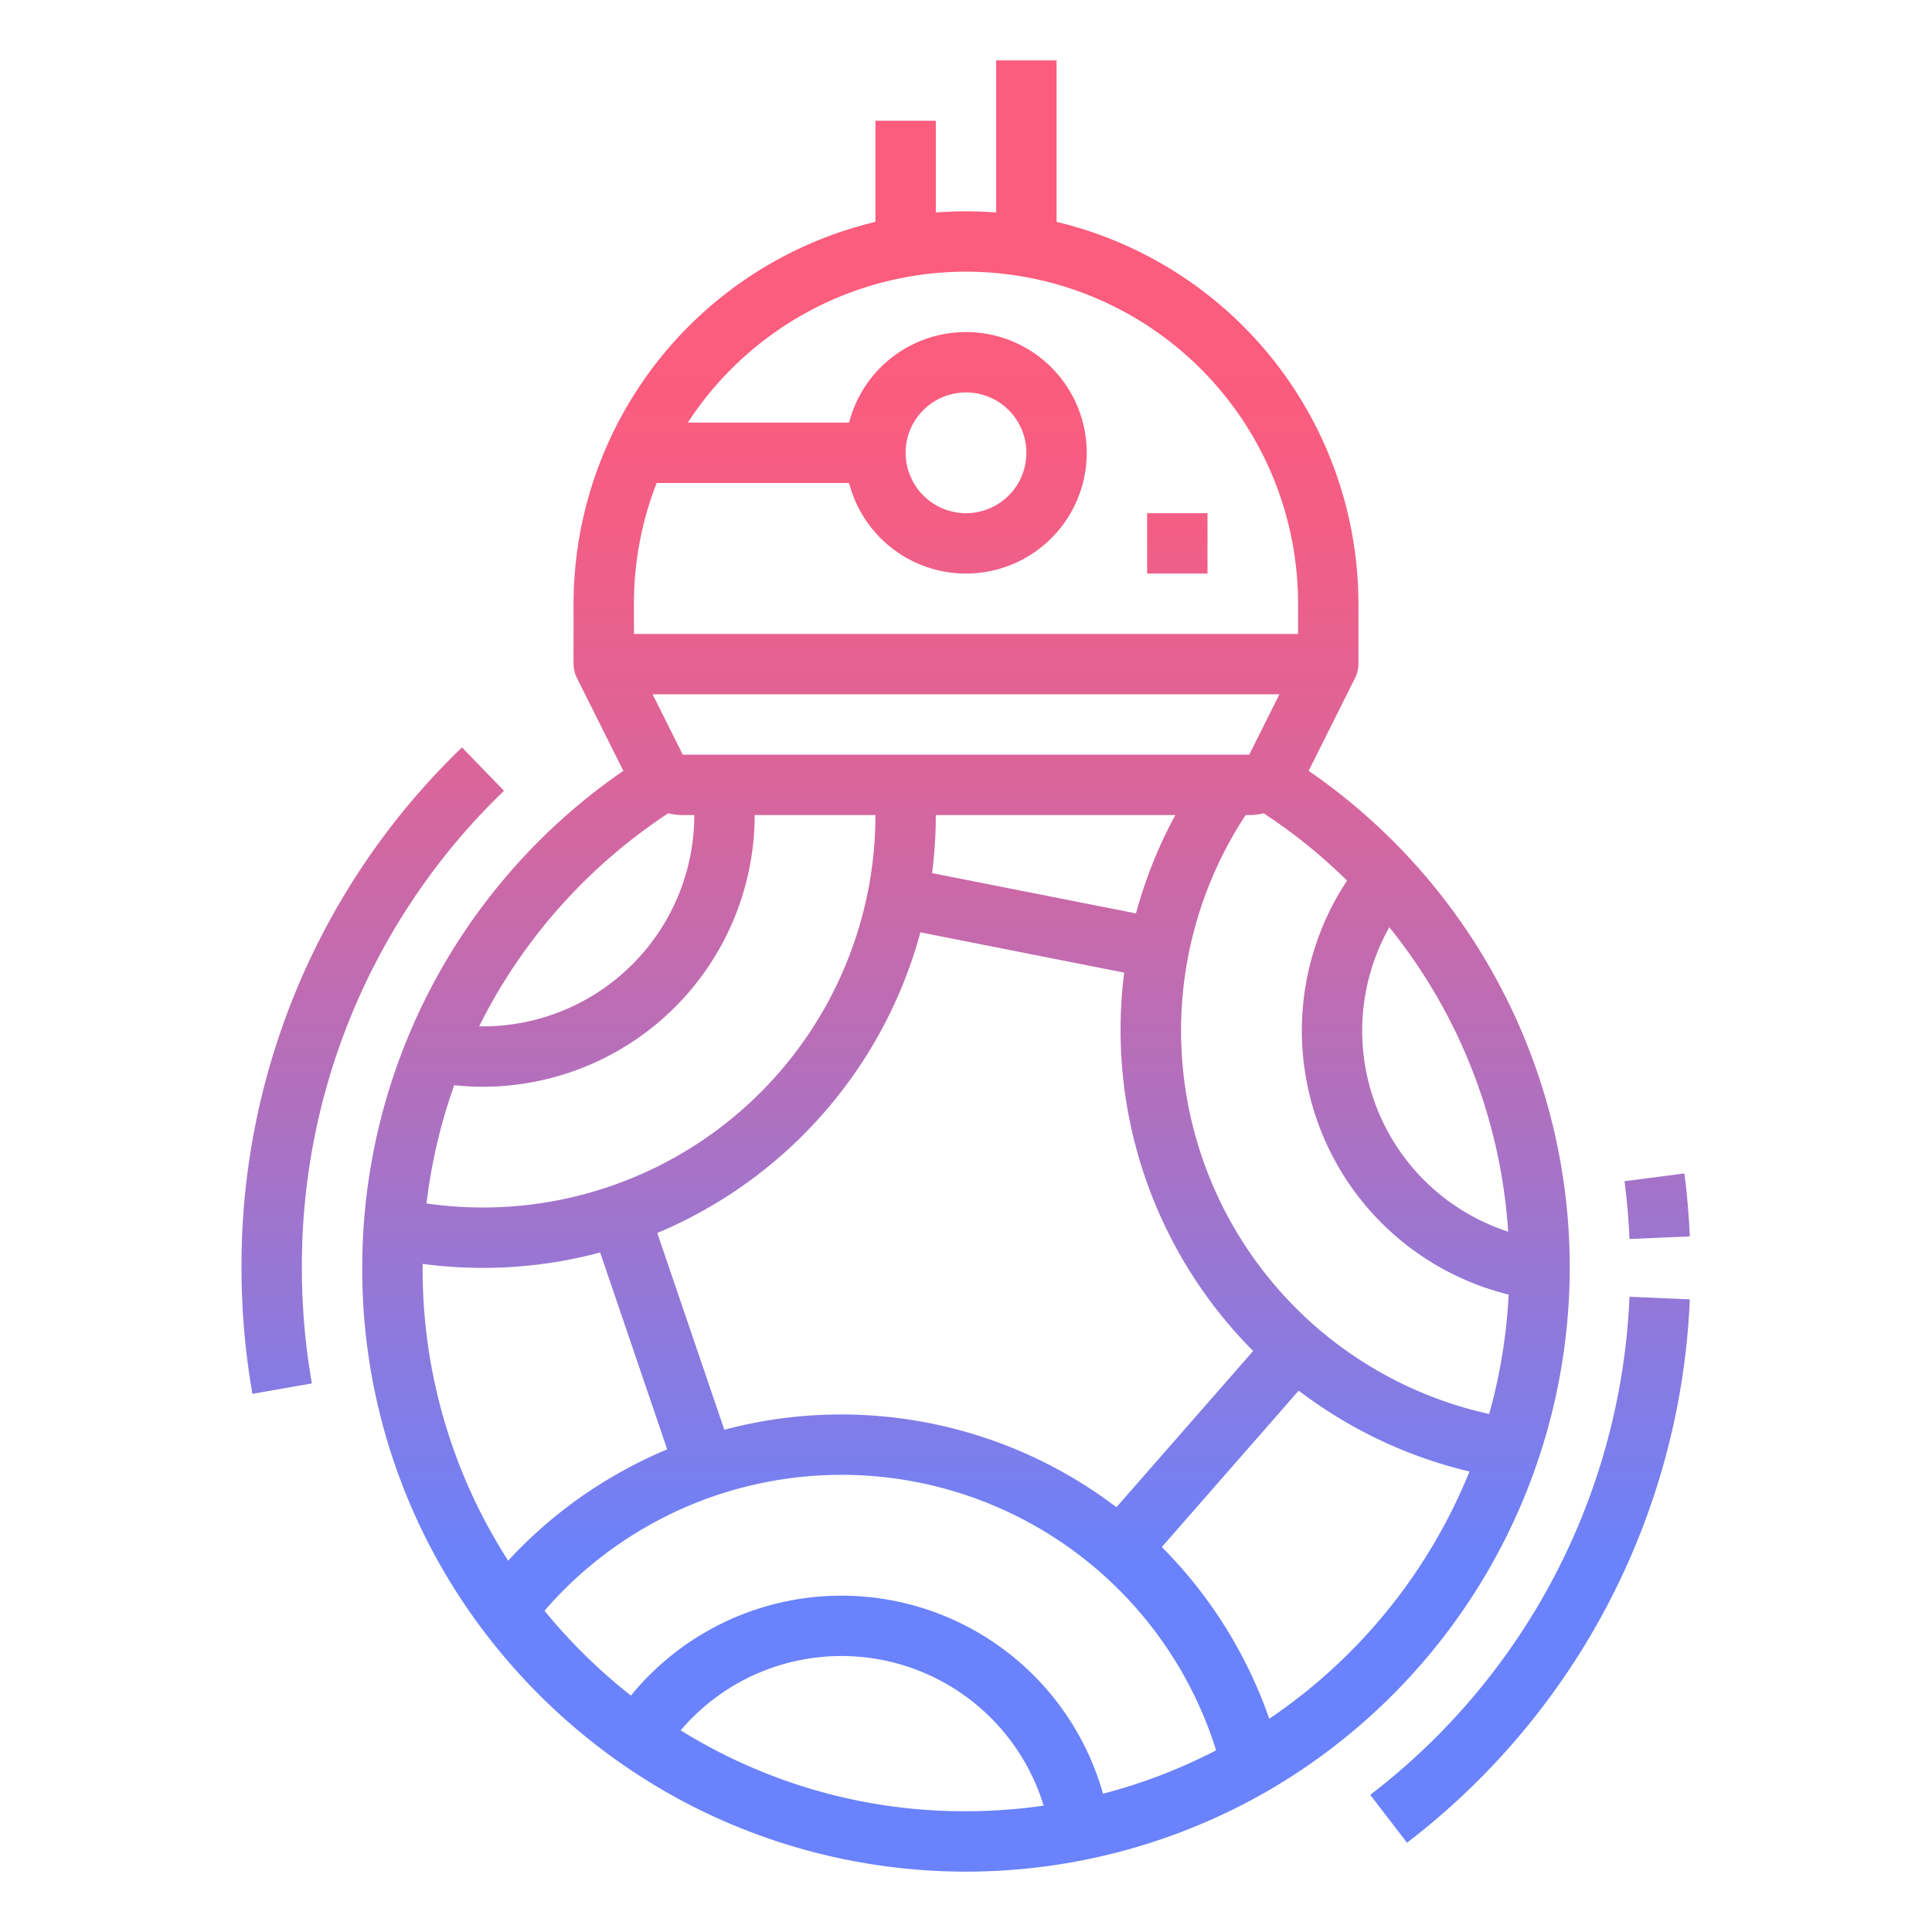 <?xml version="1.0"?>
<svg xmlns="http://www.w3.org/2000/svg" xmlns:xlink="http://www.w3.org/1999/xlink" id="GD001" viewBox="0 0 512 512" width="512" height="512"><defs><linearGradient id="New_Gradient_Swatch_2" x1="256" y1="98.598" x2="256" y2="413.843" gradientUnits="userSpaceOnUse"><stop offset="0" stop-color="#fc5c7d"/><stop offset="0.129" stop-color="#f35e85"/><stop offset="0.343" stop-color="#d9659b"/><stop offset="0.616" stop-color="#b070bf"/><stop offset="0.934" stop-color="#777ff0"/><stop offset="1" stop-color="#6a82fb"/></linearGradient><linearGradient id="New_Gradient_Swatch_2-2" x1="312" y1="98.598" x2="312" y2="413.843" xlink:href="#New_Gradient_Swatch_2"/><linearGradient id="New_Gradient_Swatch_2-3" x1="405.474" y1="98.598" x2="405.474" y2="413.843" xlink:href="#New_Gradient_Swatch_2"/><linearGradient id="New_Gradient_Swatch_2-4" x1="439.169" y1="98.598" x2="439.169" y2="413.843" xlink:href="#New_Gradient_Swatch_2"/><linearGradient id="New_Gradient_Swatch_2-5" x1="98.783" y1="98.598" x2="98.783" y2="413.843" xlink:href="#New_Gradient_Swatch_2"/></defs><path d="M416,336a159.747,159.747,0,0,0-69.194-131.724l12.349-24.7a7.977,7.977,0,0,0,.83-3.578H360V160A104.181,104.181,0,0,0,280,58.8V16H264V56.305q-3.962-.3-8-.3t-8,.3V32H232V58.8A104.181,104.181,0,0,0,152,160v16h.015a7.977,7.977,0,0,0,.83,3.578l12.349,24.7A159.747,159.747,0,0,0,96,336a158.633,158.633,0,0,0,31.646,95.54,161.356,161.356,0,0,0,55.4,46.9,160.231,160.231,0,0,0,152.669-3.683A160.515,160.515,0,0,0,416,336Zm-16.323-9.6a55.973,55.973,0,0,1-31.494-80.672A143.117,143.117,0,0,1,399.677,326.4Zm-42.686-93.021c-.819,1.236-1.611,2.489-2.349,3.771a72.021,72.021,0,0,0,45.163,105.923,143.318,143.318,0,0,1-5.156,31.645A104,104,0,0,1,326.928,221.15c1.011-1.75,2.077-3.469,3.18-5.15h.948a16.132,16.132,0,0,0,3.84-.47A144.689,144.689,0,0,1,356.991,233.379ZM295.866,399.425A120.528,120.528,0,0,0,191.951,378.9l-17.765-52.146a120.531,120.531,0,0,0,69.725-79.674l54.013,10.674A120.541,120.541,0,0,0,332.1,358.021ZM172.944,184H339.057l-8,16H180.944Zm128.1,58.059-54.031-10.678A120.506,120.506,0,0,0,248,216h63.48A120.41,120.41,0,0,0,301.048,242.059ZM232,216A104.031,104.031,0,0,1,113.031,318.922a144.325,144.325,0,0,1,7.343-31.33A72.83,72.83,0,0,0,128,288a72.081,72.081,0,0,0,72-72Zm-57.976-88h50.989a32,32,0,1,0,0-16H182.28A87.976,87.976,0,0,1,344,160v8H168v-8A87.548,87.548,0,0,1,174.024,128ZM240,120a16,16,0,1,1,16,16A16.019,16.019,0,0,1,240,120Zm-62.9,95.53a16.132,16.132,0,0,0,3.84.47H184a56.064,56.064,0,0,1-56,56c-.335,0-.668-.019-1-.025,1.212-2.442,2.483-4.857,3.836-7.229A144.991,144.991,0,0,1,177.1,215.53ZM112,336c0-.353.015-.7.017-1.057A121.36,121.36,0,0,0,128,336a119.717,119.717,0,0,0,31.044-4.08l17.772,52.166a121.684,121.684,0,0,0-13.8,6.845A119.3,119.3,0,0,0,134.675,413.6,142.686,142.686,0,0,1,112,336Zm32.3,90.863a104,104,0,0,1,168.771,15.988,104.347,104.347,0,0,1,9.212,21,143.13,143.13,0,0,1-29.977,11.5,72.017,72.017,0,0,0-125.1-26.01A145.573,145.573,0,0,1,144.3,426.863ZM190.346,464.2c-3.4-1.742-6.717-3.632-9.965-5.644a56.2,56.2,0,0,1,14.63-12.2,56.023,56.023,0,0,1,81.564,32.152A144.5,144.5,0,0,1,256,480,142.432,142.432,0,0,1,190.346,464.2Zm146.02-8.711a120.727,120.727,0,0,0-28.47-45.515l36.264-41.44a121.789,121.789,0,0,0,12.831,8.534,119.742,119.742,0,0,0,32.443,12.892A144.569,144.569,0,0,1,336.366,455.49Z" style="fill:url(#New_Gradient_Swatch_2)"/><rect x="304" y="136" width="16" height="16" style="fill:url(#New_Gradient_Swatch_2-2)"/><path d="M363.126,475.654l9.748,12.688a191.556,191.556,0,0,0,74.948-144l-15.986-.684A175.591,175.591,0,0,1,363.126,475.654Z" style="fill:url(#New_Gradient_Swatch_2-3)"/><path d="M447.822,327.658c-.239-5.57-.723-11.185-1.44-16.691l-15.866,2.066c.657,5.05,1.1,10.2,1.32,15.309Z" style="fill:url(#New_Gradient_Swatch_2-4)"/><path d="M133.566,209.565l-11.132-11.493A190.463,190.463,0,0,0,64,336a193.849,193.849,0,0,0,2.893,33.382l15.76-2.764A177.745,177.745,0,0,1,80,336,174.59,174.59,0,0,1,133.566,209.565Z" style="fill:url(#New_Gradient_Swatch_2-5)"/></svg>
